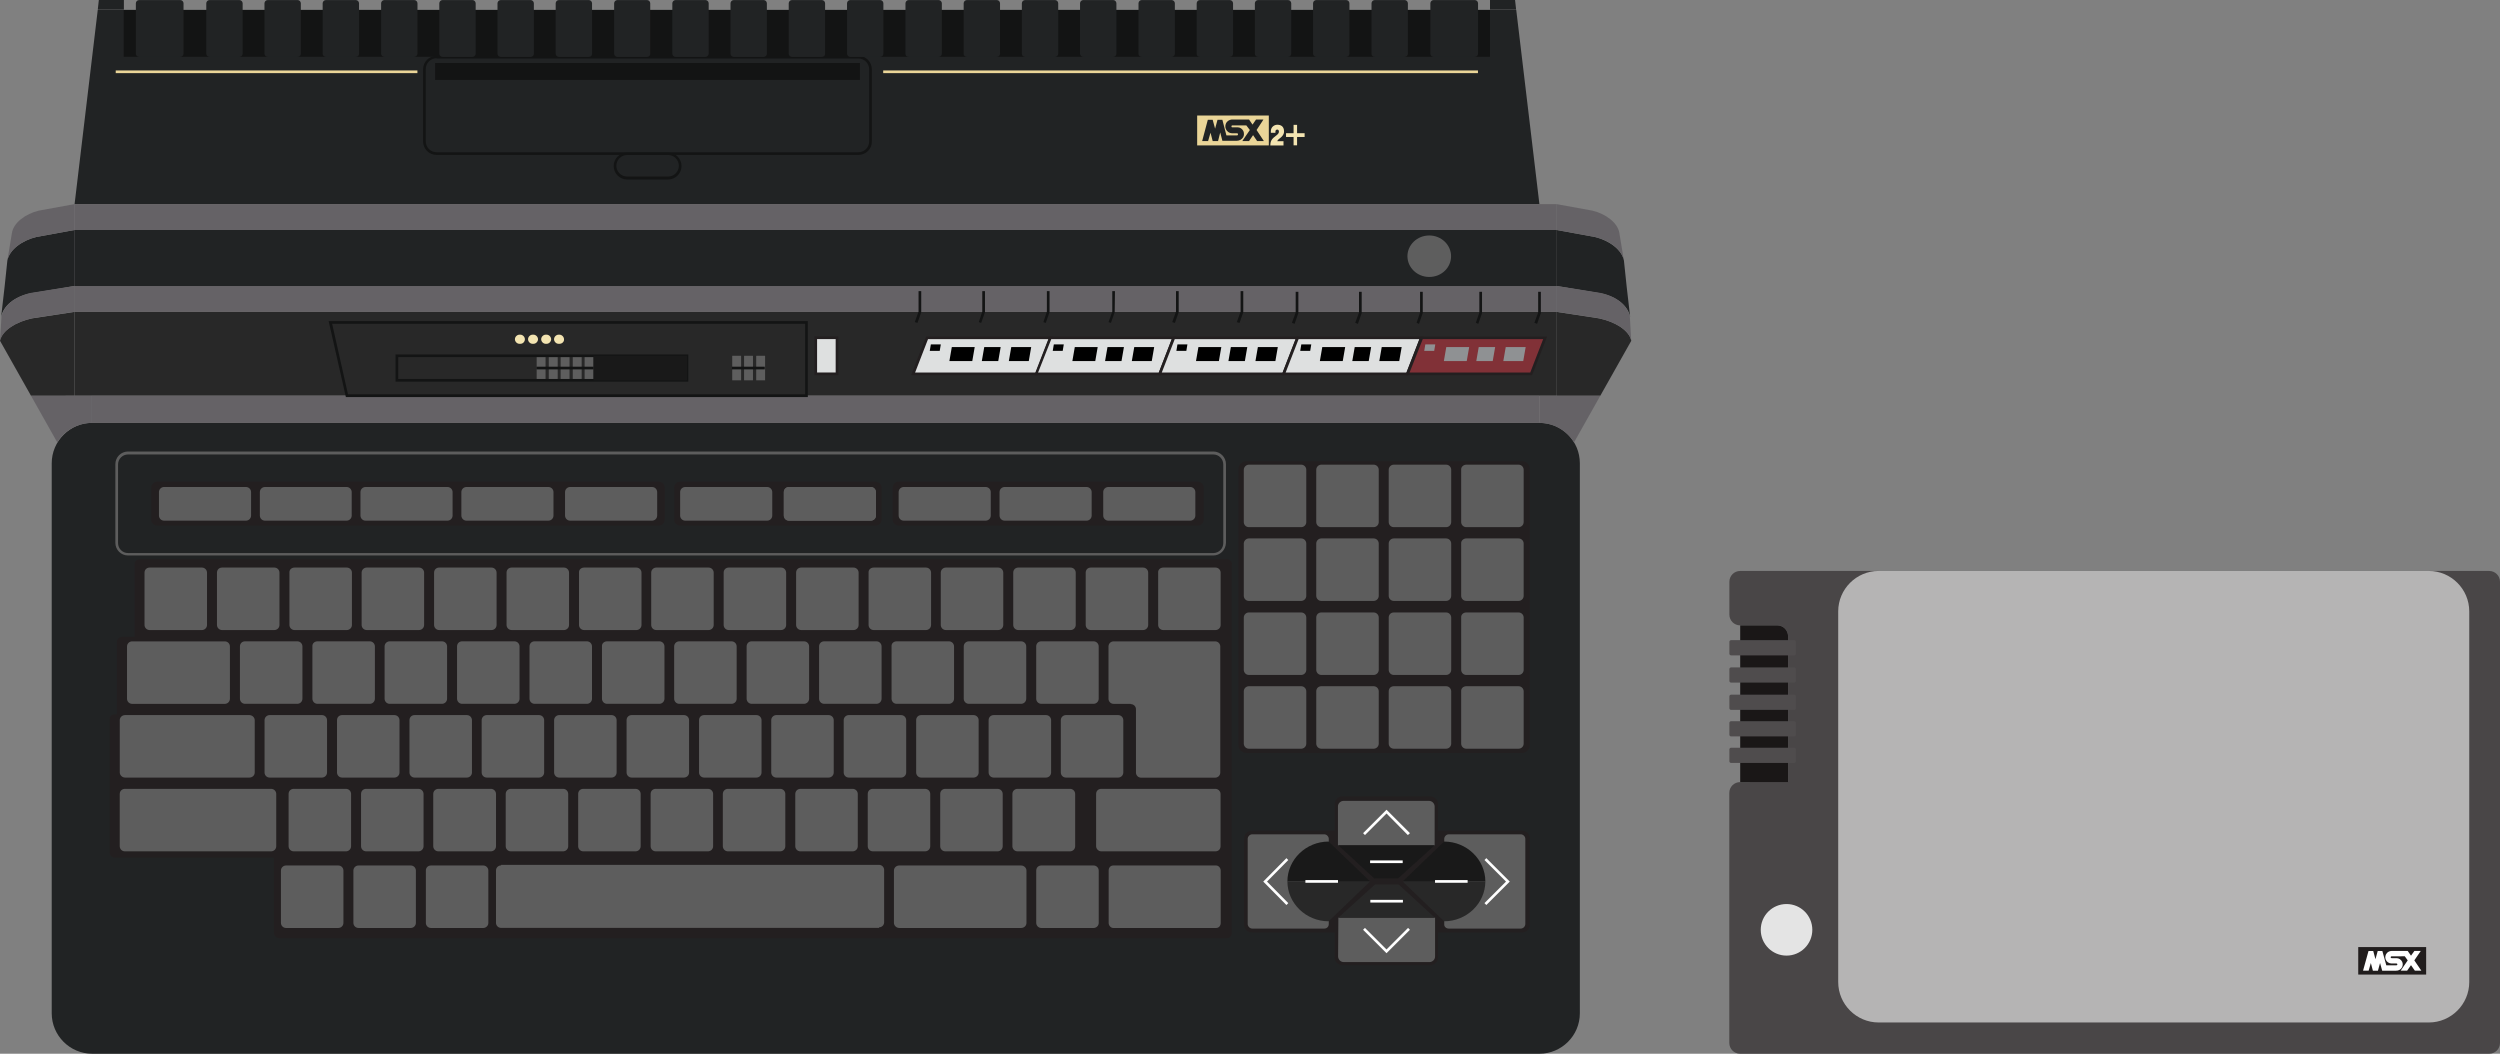<svg xmlns="http://www.w3.org/2000/svg" viewBox="-2 201.9 928.095 391.183">
  <rect x="-2" y="201.9" width="928.095" height="391.183" fill="#808080" stroke="none"/>
  <defs>
    <clipPath id="a">
      <path d="M0 143.379h228.894V0H0v143.379z"/>
    </clipPath>
  </defs>
  <path fill="#282828" d="M575.933 348.783h-550.3v-31.1h550.3v31.1z"/>
  <path fill="#212324" d="M297.587 205.583h263.3l8.6 72.1h-543.8l8.6-72.1h263.3"/>
  <path fill="none" d="M-1.967 201.983h605.5v391.1h-605.5z"/>
  <path fill="#212324" d="M569.5 593.083H32.2c-8.3 0-15-6.8-15-15v-204.2c0-8.3 6.8-15 15-15h537.3c8.3 0 15 6.7 15 15v204.2c0 8.3-6.8 15-15 15"/>
  <path fill="#231f20" d="M323.076 397.017h-72.6c-1.2 0-2.2-1-2.2-2.2v-11.9c0-1.2 1-2.2 2.2-2.2h72.6c1.2 0 2.2 1 2.2 2.2v11.9c0 1.2-1 2.2-2.2 2.2m119.606 0h-111.1c-1.2 0-2.2-1-2.2-2.2v-11.9c0-1.2 1-2.2 2.2-2.2h111.1c1.2 0 2.2 1 2.2 2.2v11.9c0 1.2-1 2.2-2.2 2.2m-200.117 0h-186.2c-1.2 0-2.2-1-2.2-2.2v-11.9c0-1.2 1-2.2 2.2-2.2h186.2c1.2 0 2.2 1 2.2 2.2v11.9c0 1.2-1 2.2-2.2 2.2m212.829 14.473c0-1.1-.9-2-1.9-2h-403.6c-1.1 0-2 .9-1.9 2v26.8h-4.7c-1.1 0-1.9.9-1.9 2v26.8h-.8c-1.1 0-2 .9-1.9 2v49.2c0 1.1.9 2 1.9 2h59.1v27.9c0 1.1.9 2 2 2h351.7c1.1 0 1.9-.9 1.9-2v-136.7zm107.65 69.941h-102.4c-1.6 0-2.9-1.3-2.9-2.9v-102.5c0-1.6 1.3-2.9 2.9-2.9h102.4c1.6 0 2.9 1.3 2.9 2.9v102.4c0 1.6-1.3 3-2.9 3"/>
  <path fill="#5d5d5d" d="M448.427 408.117h-402.9c-2.6 0-4.7-2.1-4.7-4.7v-29.2c0-2.6 2.1-4.7 4.7-4.7h402.9c2.6 0 4.7 2.1 4.7 4.7v29.2c-.1 2.7-2.2 4.7-4.7 4.7zm-402.9-37.5c-2 0-3.7 1.6-3.7 3.7v29.2c0 2 1.6 3.7 3.7 3.7h402.9c2 0 3.7-1.6 3.7-3.7v-29.2c0-2-1.6-3.7-3.7-3.7h-402.9zm43.446 69.367h19.4c1.1 0 1.9.9 1.9 1.9v19.4c0 1.1-.9 1.9-1.9 1.9h-19.4c-1.1 0-1.9-.9-1.9-1.9v-19.4c0-1.1.8-1.9 1.9-1.9m26.9 0h19.4c1.1 0 1.9.9 1.9 1.9v19.4c0 1.1-.9 1.9-1.9 1.9h-19.4c-1.1 0-1.9-.9-1.9-1.9v-19.4c-.1-1.1.8-1.9 1.9-1.9m26.8 0h19.4c1.1 0 1.9.9 1.9 1.9v19.4c0 1.1-.9 1.9-1.9 1.9h-19.4c-1.1 0-1.9-.9-1.9-1.9v-19.4c0-1.1.9-1.9 1.9-1.9m26.9 0h19.4c1.1 0 1.9.9 1.9 1.9v19.4c0 1.1-.9 1.9-1.9 1.9h-19.4c-1.1 0-1.9-.9-1.9-1.9v-19.4c0-1.1.8-1.9 1.9-1.9m26.9 0h19.4c1.1 0 1.9.9 1.9 1.9v19.4c0 1.1-.9 1.9-1.9 1.9h-19.4c-1.1 0-1.9-.9-1.9-1.9v-19.4c0-1.1.8-1.9 1.9-1.9m26.9 0h19.4c1.1 0 1.9.9 1.9 1.9v19.4c0 1.1-.9 1.9-1.9 1.9h-19.4c-1.1 0-1.9-.9-1.9-1.9v-19.4c-.1-1.1.8-1.9 1.9-1.9m26.8 0h19.4c1.1 0 1.9.9 1.9 1.9v19.4c0 1.1-.9 1.9-1.9 1.9h-19.4c-1.1 0-1.9-.9-1.9-1.9v-19.4c0-1.1.9-1.9 1.9-1.9m26.9 0h19.4c1.1 0 1.9.9 1.9 1.9v19.4c0 1.1-.9 1.9-1.9 1.9h-19.4c-1.1 0-1.9-.9-1.9-1.9v-19.4c0-1.1.8-1.9 1.9-1.9m26.9 0h19.4c1.1 0 1.9.9 1.9 1.9v19.4c0 1.1-.9 1.9-1.9 1.9h-19.4c-1.1 0-1.9-.9-1.9-1.9v-19.4c0-1.1.8-1.9 1.9-1.9m26.9 0h19.4c1.1 0 1.9.9 1.9 1.9v19.4c0 1.1-.9 1.9-1.9 1.9h-19.4c-1.1 0-1.9-.9-1.9-1.9v-19.4c-.1-1.1.8-1.9 1.9-1.9m26.8 0h19.4c1.1 0 1.9.9 1.9 1.9v19.4c0 1.1-.9 1.9-1.9 1.9h-19.4c-1.1 0-1.9-.9-1.9-1.9v-19.4c0-1.1.9-1.9 1.9-1.9m26.9 0h19.4c1.1 0 1.9.9 1.9 1.9v19.4c0 1.1-.9 1.9-1.9 1.9h-19.4c-1.1 0-1.9-.9-1.9-1.9v-19.4c0-1.1.8-1.9 1.9-1.9m-286.467 27.383h19.4c1.1 0 1.9.9 1.9 1.9v19.4c0 1.1-.9 1.9-1.9 1.9h-19.4c-1.1 0-1.9-.9-1.9-1.9v-19.4c0-1.1.9-1.9 1.9-1.9m26.9 0h19.4c1.1 0 1.9.9 1.9 1.9v19.4c0 1.1-.9 1.9-1.9 1.9h-19.4c-1.1 0-1.9-.9-1.9-1.9v-19.4c0-1.1.8-1.9 1.9-1.9m26.9 0h19.4c1.1 0 1.9.9 1.9 1.9v19.4c0 1.1-.9 1.9-1.9 1.9h-19.4c-1.1 0-1.9-.9-1.9-1.9v-19.4c0-1.1.8-1.9 1.9-1.9m26.8 0h19.4c1.1 0 1.9.9 1.9 1.9v19.4c0 1.1-.9 1.9-1.9 1.9h-19.4c-1.1 0-1.9-.9-1.9-1.9v-19.4c0-1.1.9-1.9 1.9-1.9m26.9 0h19.4c1.1 0 1.9.9 1.9 1.9v19.4c0 1.1-.9 1.9-1.9 1.9h-19.4c-1.1 0-1.9-.9-1.9-1.9v-19.4c0-1.1.9-1.9 1.9-1.9m26.9 0h19.4c1.1 0 1.9.9 1.9 1.9v19.4c0 1.1-.9 1.9-1.9 1.9h-19.4c-1.1 0-1.9-.9-1.9-1.9v-19.4c0-1.1.8-1.9 1.9-1.9m26.9 0h19.4c1.1 0 1.9.9 1.9 1.9v19.4c0 1.1-.9 1.9-1.9 1.9h-19.4c-1.1 0-1.9-.9-1.9-1.9v-19.4c0-1.1.8-1.9 1.9-1.9m26.8 0h19.4c1.1 0 1.9.9 1.9 1.9v19.4c0 1.1-.9 1.9-1.9 1.9h-19.4c-1.1 0-1.9-.9-1.9-1.9v-19.4c0-1.1.9-1.9 1.9-1.9m26.9 0h19.4c1.1 0 1.9.9 1.9 1.9v19.4c0 1.1-.9 1.9-1.9 1.9h-19.4c-1.1 0-1.9-.9-1.9-1.9v-19.4c0-1.1.9-1.9 1.9-1.9m26.9 0h19.4c1.1 0 1.9.9 1.9 1.9v19.4c0 1.1-.9 1.9-1.9 1.9h-19.4c-1.1 0-1.9-.9-1.9-1.9v-19.4c0-1.1.8-1.9 1.9-1.9m26.9 0h19.4c1.1 0 1.9.9 1.9 1.9v19.4c0 1.1-.9 1.9-1.9 1.9h-19.4c-1.1 0-1.9-.9-1.9-1.9v-19.4c0-1.1.8-1.9 1.9-1.9m26.8 0h19.4c1.1 0 1.9.9 1.9 1.9v19.4c0 1.1-.9 1.9-1.9 1.9h-19.4c-1.1 0-1.9-.9-1.9-1.9v-19.4c0-1.1.9-1.9 1.9-1.9m-286.675 27.383h19.4c1.1 0 1.9.9 1.9 1.9v19.4c0 1.1-.9 1.9-1.9 1.9h-19.4c-1.1 0-1.9-.9-1.9-1.9v-19.4c0-1.1.8-1.9 1.9-1.9m26.9 0h19.4c1.1 0 1.9.9 1.9 1.9v19.4c0 1.1-.9 1.9-1.9 1.9h-19.4c-1.1 0-1.9-.9-1.9-1.9v-19.4c0-1.1.8-1.9 1.9-1.9m26.8 0h19.5c1.1 0 1.9.9 1.9 1.9v19.4c0 1.1-.9 1.9-1.9 1.9h-19.5c-1.1 0-1.9-.9-1.9-1.9v-19.4c0-1.1.9-1.9 1.9-1.9m26.9 0h19.4c1.1 0 1.9.9 1.9 1.9v19.4c0 1.1-.9 1.9-1.9 1.9h-19.4c-1.1 0-1.9-.9-1.9-1.9v-19.4c0-1.1.9-1.9 1.9-1.9m26.9 0h19.4c1.1 0 1.9.9 1.9 1.9v19.4c0 1.1-.9 1.9-1.9 1.9h-19.4c-1.1 0-1.9-.9-1.9-1.9v-19.4c0-1.1.8-1.9 1.9-1.9m26.9 0h19.4c1.1 0 1.9.9 1.9 1.9v19.4c0 1.1-.9 1.9-1.9 1.9h-19.4c-1.1 0-1.9-.9-1.9-1.9v-19.4c0-1.1.8-1.9 1.9-1.9m26.8 0h19.4c1.1 0 1.9.9 1.9 1.9v19.4c0 1.1-.9 1.9-1.9 1.9h-19.4c-1.1 0-1.9-.9-1.9-1.9v-19.4c0-1.1.9-1.9 1.9-1.9m26.9 0h19.4c1.1 0 1.9.9 1.9 1.9v19.4c0 1.1-.9 1.9-1.9 1.9h-19.4c-1.1 0-1.9-.9-1.9-1.9v-19.4c0-1.1.9-1.9 1.9-1.9m26.9 0h19.4c1.1 0 1.9.9 1.9 1.9v19.4c0 1.1-.9 1.9-1.9 1.9h-19.4c-1.1 0-1.9-.9-1.9-1.9v-19.4c0-1.1.8-1.9 1.9-1.9m26.9 0h19.4c1.1 0 1.9.9 1.9 1.9v19.4c0 1.1-.9 1.9-1.9 1.9h-19.4c-1.1 0-1.9-.9-1.9-1.9v-19.4c0-1.1.8-1.9 1.9-1.9m26.8 0h19.5c1.1 0 1.9.9 1.9 1.9v19.4c0 1.1-.9 1.9-1.9 1.9h-19.5c-1.1 0-1.9-.9-1.9-1.9v-19.4c0-1.1.9-1.9 1.9-1.9m73.481 0c1 0 1.9.9 1.9 1.9v19.4c0 1.1-.8 1.9-1.9 1.9h-42.4c-1 0-1.9-.9-1.9-1.9v-19.4c0-1.1.8-1.9 1.9-1.9h42.4zm-368.772-82.15h19.4c1.1 0 1.9.9 1.9 1.9v19.4c0 1.1-.9 1.9-1.9 1.9h-19.4c-1.1 0-1.9-.9-1.9-1.9v-19.4c0-1.1.8-1.9 1.9-1.9m26.9 0h19.4c1.1 0 1.9.9 1.9 1.9v19.4c0 1.1-.9 1.9-1.9 1.9h-19.4c-1.1 0-1.9-.9-1.9-1.9v-19.4c-.1-1.1.8-1.9 1.9-1.9m26.8 0h19.4c1.1 0 1.9.9 1.9 1.9v19.4c0 1.1-.9 1.9-1.9 1.9h-19.4c-1.1 0-1.9-.9-1.9-1.9v-19.4c0-1.1.9-1.9 1.9-1.9m26.9 0h19.4c1.1 0 1.9.9 1.9 1.9v19.4c0 1.1-.9 1.9-1.9 1.9h-19.4c-1.1 0-1.9-.9-1.9-1.9v-19.4c0-1.1.8-1.9 1.9-1.9m26.9 0h19.4c1.1 0 1.9.9 1.9 1.9v19.4c0 1.1-.9 1.9-1.9 1.9h-19.4c-1.1 0-1.9-.9-1.9-1.9v-19.4c0-1.1.8-1.9 1.9-1.9m26.9 0h19.4c1.1 0 1.9.9 1.9 1.9v19.4c0 1.1-.9 1.9-1.9 1.9h-19.4c-1.1 0-1.9-.9-1.9-1.9v-19.4c-.1-1.1.8-1.9 1.9-1.9m26.8 0h19.4c1.1 0 1.9.9 1.9 1.9v19.4c0 1.1-.9 1.9-1.9 1.9h-19.4c-1.1 0-1.9-.9-1.9-1.9v-19.4c0-1.1.9-1.9 1.9-1.9m26.9 0h19.4c1.1 0 1.9.9 1.9 1.9v19.4c0 1.1-.9 1.9-1.9 1.9h-19.4c-1.1 0-1.9-.9-1.9-1.9v-19.4c0-1.1.8-1.9 1.9-1.9m26.9 0h19.4c1.1 0 1.9.9 1.9 1.9v19.4c0 1.1-.9 1.9-1.9 1.9h-19.4c-1.1 0-1.9-.9-1.9-1.9v-19.4c0-1.1.8-1.9 1.9-1.9m26.9 0h19.4c1.1 0 1.9.9 1.9 1.9v19.4c0 1.1-.9 1.9-1.9 1.9h-19.4c-1.1 0-1.9-.9-1.9-1.9v-19.4c-.1-1.1.8-1.9 1.9-1.9m26.8 0h19.4c1.1 0 1.9.9 1.9 1.9v19.4c0 1.1-.9 1.9-1.9 1.9h-19.4c-1.1 0-1.9-.9-1.9-1.9v-19.4c0-1.1.9-1.9 1.9-1.9m26.9 0h19.4c1.1 0 1.9.9 1.9 1.9v19.4c0 1.1-.9 1.9-1.9 1.9h-19.4c-1.1 0-1.9-.9-1.9-1.9v-19.4c0-1.1.8-1.9 1.9-1.9m-322.5 0h19.4c1.1 0 1.9.9 1.9 1.9v19.4c0 1.1-.9 1.9-1.9 1.9h-19.4c-1.1 0-1.9-.9-1.9-1.9v-19.4c0-1.1.8-1.9 1.9-1.9m349.4 0h19.4c1.1 0 1.9.9 1.9 1.9v19.4c0 1.1-.9 1.9-1.9 1.9h-19.4c-1.1 0-1.9-.9-1.9-1.9v-19.4c0-1.1.8-1.9 1.9-1.9m26.9 0h19.4c1.1 0 1.9.9 1.9 1.9v19.4c0 1.1-.9 1.9-1.9 1.9h-19.4c-1.1 0-1.9-.9-1.9-1.9v-19.4c-.1-1.1.8-1.9 1.9-1.9m-339.287 54.767c1.1 0 2 .9 2 1.9v19.4c0 1.1-.9 1.9-2 1.9h-46.1c-1.1 0-2-.9-2-1.9v-19.4c0-1.1.9-1.9 2-1.9h46.1zm13.629 55.833h19.4c1.1 0 1.9.9 1.9 1.9v19.4c0 1.1-.9 1.9-1.9 1.9h-19.4c-1.1 0-1.9-.9-1.9-1.9v-19.4c0-1.1.9-1.9 1.9-1.9m26.9 0h19.4c1.1 0 1.9.9 1.9 1.9v19.4c0 1.1-.9 1.9-1.9 1.9h-19.4c-1.1 0-1.9-.9-1.9-1.9v-19.4c0-1.1.9-1.9 1.9-1.9m26.9 0h19.4c1.1 0 1.9.9 1.9 1.9v19.4c0 1.1-.9 1.9-1.9 1.9h-19.4c-1.1 0-1.9-.9-1.9-1.9v-19.4c0-1.1.8-1.9 1.9-1.9m219.069 0c1.1 0 2 .9 2 1.9v19.4c0 1.1-.9 1.9-2 1.9h-45.2c-1.1 0-2-.9-2-1.9v-19.4c0-1.1.9-1.9 2-1.9h45.2zm7.523 0h19.4c1.1 0 1.9.9 1.9 1.9v19.4c0 1.1-.9 1.9-1.9 1.9h-19.4c-1.1 0-1.9-.9-1.9-1.9v-19.4c0-1.1.8-1.9 1.9-1.9m-285.937-28.45c1.1 0 1.9.9 1.9 1.9v19.4c0 1.1-.9 1.9-1.9 1.9h-54.3c-1.1 0-1.9-.9-1.9-1.9v-19.4c0-1.1.9-1.9 1.9-1.9h54.3zm-17.194-31.551c1.1 0 1.9-.9 1.9-1.9v-19.4c0-1.1-.9-1.9-1.9-1.9h-34.4c-1.1 0-1.9.9-1.9 1.9v19.4c0 1.1.9 1.9 1.9 1.9h34.4zm368.018 60.001c.9 0 1.7.9 1.7 1.9v19.4c0 1.1-.7 1.9-1.7 1.9h-38.2c-.9 0-1.7-.9-1.7-1.9v-19.4c0-1.1.7-1.9 1.7-1.9h38.2zm-265.445-.233h140.3c1.1 0 1.9.9 1.9 1.9v19.4c0 1.1-.9 1.9-1.9 1.9v.2h-140.3c-1.1 0-1.9-.9-1.9-1.9v-19.4c0-1.1.9-1.9 1.9-1.9"/>
  <path fill="#5d5d5d" d="M417.713 463.2h-6.3c-1.1 0-1.9-.9-1.9-1.9v-19.4c0-1.1.9-1.9 1.9-1.9h37.7c1.1 0 1.9.9 1.9 1.9v46.8c0 1.1-.9 1.9-1.9 1.9h-27.5c-1.1 0-1.9-.9-1.9-1.9v-23.5c0-1.1-.9-1.9-1.9-1.9m43.827-61.516h19.4c1.1 0 1.9.9 1.9 1.9v19.4c0 1.1-.9 1.9-1.9 1.9h-19.4c-1.1 0-1.9-.9-1.9-1.9v-19.4c0-1 .9-1.9 1.9-1.9m26.9 0h19.4c1.1 0 1.9.9 1.9 1.9v19.4c0 1.1-.9 1.9-1.9 1.9h-19.4c-1.1 0-1.9-.9-1.9-1.9v-19.4c0-1 .8-1.9 1.9-1.9m26.9 0h19.4c1.1 0 1.9.9 1.9 1.9v19.4c0 1.1-.9 1.9-1.9 1.9h-19.4c-1.1 0-1.9-.9-1.9-1.9v-19.4c0-1 .8-1.9 1.9-1.9m26.9 0h19.4c1.1 0 1.9.9 1.9 1.9v19.4c0 1.1-.9 1.9-1.9 1.9h-19.4c-1.1 0-1.9-.9-1.9-1.9v-19.4c-.1-1 .8-1.9 1.9-1.9m-80.7-27.383h19.4c1.1 0 1.9.9 1.9 1.9v19.4c0 1.1-.9 1.9-1.9 1.9h-19.4c-1.1 0-1.9-.9-1.9-1.9v-19.4c0-1 .9-1.9 1.9-1.9m26.9 0h19.4c1.1 0 1.9.9 1.9 1.9v19.4c0 1.1-.9 1.9-1.9 1.9h-19.4c-1.1 0-1.9-.9-1.9-1.9v-19.4c0-1 .8-1.9 1.9-1.9m26.9 0h19.4c1.1 0 1.9.9 1.9 1.9v19.4c0 1.1-.9 1.9-1.9 1.9h-19.4c-1.1 0-1.9-.9-1.9-1.9v-19.4c0-1 .8-1.9 1.9-1.9m26.9 0h19.4c1.1 0 1.9.9 1.9 1.9v19.4c0 1.1-.9 1.9-1.9 1.9h-19.4c-1.1 0-1.9-.9-1.9-1.9v-19.4c-.1-1 .8-1.9 1.9-1.9m-80.7 82.25h19.4c1.1 0 1.9.9 1.9 1.9v19.4c0 1.1-.9 1.9-1.9 1.9h-19.4c-1.1 0-1.9-.9-1.9-1.9v-19.4c0-1.1.9-1.9 1.9-1.9m26.9 0h19.4c1.1 0 1.9.9 1.9 1.9v19.4c0 1.1-.9 1.9-1.9 1.9h-19.4c-1.1 0-1.9-.9-1.9-1.9v-19.4c0-1.1.8-1.9 1.9-1.9m26.9 0h19.4c1.1 0 1.9.9 1.9 1.9v19.4c0 1.1-.9 1.9-1.9 1.9h-19.4c-1.1 0-1.9-.9-1.9-1.9v-19.4c0-1.1.8-1.9 1.9-1.9m26.9 0h19.4c1.1 0 1.9.9 1.9 1.9v19.4c0 1.1-.9 1.9-1.9 1.9h-19.4c-1.1 0-1.9-.9-1.9-1.9v-19.4c-.1-1.1.8-1.9 1.9-1.9m-80.7-27.383h19.4c1.1 0 1.9.9 1.9 1.9v19.4c0 1.1-.9 1.9-1.9 1.9h-19.4c-1.1 0-1.9-.9-1.9-1.9v-19.4c0-1.1.9-1.9 1.9-1.9m26.9 0h19.4c1.1 0 1.9.9 1.9 1.9v19.4c0 1.1-.9 1.9-1.9 1.9h-19.4c-1.1 0-1.9-.9-1.9-1.9v-19.4c0-1.1.8-1.9 1.9-1.9m26.9 0h19.4c1.1 0 1.9.9 1.9 1.9v19.4c0 1.1-.9 1.9-1.9 1.9h-19.4c-1.1 0-1.9-.9-1.9-1.9v-19.4c0-1.1.8-1.9 1.9-1.9m26.9 0h19.4c1.1 0 1.9.9 1.9 1.9v19.4c0 1.1-.9 1.9-1.9 1.9h-19.4c-1.1 0-1.9-.9-1.9-1.9v-19.4c-.1-1.1.8-1.9 1.9-1.9m-483.436-34.079c-1.1 0-1.9-.9-1.9-1.9v-8.7c0-1.1.9-1.9 1.9-1.9h30.4c1.1 0 1.9.9 1.9 1.9v8.7c0 1.1-.9 1.9-1.9 1.9h-30.4zm37.458 0c-1.1 0-1.9-.9-1.9-1.9v-8.7c0-1.1.9-1.9 1.9-1.9h30.3c1.1 0 1.9.9 1.9 1.9v8.7c0 1.1-.9 1.9-1.9 1.9h-30.3zm37.352 0c-1.1 0-1.9-.9-1.9-1.9v-8.7c0-1.1.9-1.9 1.9-1.9h30.4c1.1 0 1.9.9 1.9 1.9v8.7c0 1.1-.9 1.9-1.9 1.9h-30.4zm37.458 0c-1.1 0-1.9-.9-1.9-1.9v-8.7c0-1.1.9-1.9 1.9-1.9h30.4c1.1 0 1.9.9 1.9 1.9v8.7c0 1.1-.9 1.9-1.9 1.9h-30.4zm38.492 0c-1.1 0-1.9-.9-1.9-1.9v-8.7c0-1.1.9-1.9 1.9-1.9h30.4c1.1 0 1.9.9 1.9 1.9v8.7c0 1.1-.9 1.9-1.9 1.9h-30.4zm42.725 0c-1.1 0-1.9-.9-1.9-1.9v-8.7c0-1.1.9-1.9 1.9-1.9h30.4c1.1 0 1.9.9 1.9 1.9v8.7c0 1.1-.9 1.9-1.9 1.9h-30.4zm38.492 0c-1.1 0-1.9-.9-1.9-1.9v-8.7c0-1.1.9-1.9 1.9-1.9h30.4c1.1 0 1.9.9 1.9 1.9v8.7c0 1.1-.9 1.9-1.9 1.9h-30.4zm42.625 0c-1.1 0-1.9-.9-1.9-1.9v-8.7c0-1.1.9-1.9 1.9-1.9h30.4c1.1 0 1.9.9 1.9 1.9v8.7c0 1.1-.9 1.9-1.9 1.9h-30.4zm37.458 0c-1.1 0-1.9-.9-1.9-1.9v-8.7c0-1.1.9-1.9 1.9-1.9h30.4c1.1 0 1.9.9 1.9 1.9v8.7c0 1.1-.9 1.9-1.9 1.9h-30.4zm38.492 0c-1.1 0-1.9-.9-1.9-1.9v-8.7c0-1.1.9-1.9 1.9-1.9h30.4c1.1 0 1.9.9 1.9 1.9v8.7c0 1.1-.9 1.9-1.9 1.9h-30.4z"/>
  <path fill="#5d5d5d" d="M290.88 395.188c-1.1 0-1.9-.9-1.9-1.9v-8.7c0-1.1.9-1.9 1.9-1.9h30.4c1.1 0 1.9.9 1.9 1.9v8.7c0 1.1-.9 1.9-1.9 1.9h-30.4z"/>
  <path fill="none" stroke="#fff" stroke-miterlimit="10" d="M511.057 536.146h12.3"/>
  <path fill="#231f20" d="M563.044 548.083h-100.3c-1.6 0-2.9-1.3-2.9-2.9v-32c0-1.6 1.3-2.9 2.9-2.9h100.3c1.6 0 2.9 1.3 2.9 2.9v32c0 1.6-1.3 2.9-2.9 2.9"/>
  <path fill="#231f20" d="M528.964 560.233h-32.6c-1.6 0-2.9-1.3-2.9-2.9v-56.9c0-1.6 1.3-2.9 2.9-2.9h32.6c1.6 0 2.9 1.3 2.9 2.9v56.9c0 1.6-1.3 2.9-2.9 2.9"/>
  <path fill="#5d5d5d" d="M489.593 546.627h-26.7c-.9 0-1.7-.8-1.7-1.7v-31.6c0-.9.8-1.7 1.7-1.7h26.7c.9 0 1.7.8 1.7 1.7v31.6c0 1-.7 1.7-1.7 1.7"/>
  <path fill="#fff" d="M476.264 521.176l-7.9 8 7.9 8-.7.7-8.6-8.7 8.6-8.7"/>
  <path fill="#191919" d="M506.633 529.119h-30.7c0-8.1 6.9-14.8 15.3-14.8l15.4 14.8z"/>
  <path fill="#282828" d="M506.633 529.119h-30.7c0 8.1 6.9 14.8 15.3 14.8l15.4-14.8z"/>
  <path fill="#fff" d="M482.613 528.619h12.1v1h-12.1z"/>
  <path fill="#5d5d5d" d="M535.857 546.627h26.7c.9 0 1.7-.8 1.7-1.7v-31.6c0-.9-.8-1.7-1.7-1.7h-26.7c-.9 0-1.7.8-1.7 1.7v31.6c-.1 1 .7 1.7 1.7 1.7"/>
  <path fill="#fff" d="M549.086 521.176l.7-.7 8.7 8.7-8.7 8.7-.7-.7 8-8"/>
  <path fill="#191919" d="M518.717 529.119h30.7c0-8.1-6.9-14.8-15.3-14.8l-15.4 14.8z"/>
  <path fill="#282828" d="M518.717 529.119h30.7c0 8.1-6.9 14.8-15.3 14.8l-15.4-14.8z"/>
  <path fill="#fff" d="M530.738 528.619h12.1v1h-12.1z"/>
  <path fill="#5d5d5d" d="M530.594 515.716h-35.9v-14.4c0-1.2 1-2.1 2.1-2.1h31.7c1.2 0 2.1 1 2.1 2.1v14.4c.1-.1.1 0 0 0"/>
  <path fill="#fff" d="M504.032 511.204l8.7-8.7 8.7 8.7-.8.7-7.9-8-8 8"/>
  <path fill="#191919" d="M530.595 515.716l-13.6 12.3h-8.8l-13.4-12.3h35.8z"/>
  <path fill="#fff" d="M506.633 521.319h12.1v1h-12.1z"/>
  <path fill="#5d5d5d" d="M494.856 542.563h35.9v14.4c0 1.2-1 2.1-2.1 2.1h-31.8c-1.2 0-2.1-1-2.1-2.1l.1-14.4c-.1.1-.1 0 0 0"/>
  <path fill="#fff" d="M512.718 554.375l8-8 .7.7-8.7 8.7-8.7-8.7.7-.7"/>
  <path fill="#282828" d="M494.855 542.563l13.6-12.3h8.8l13.4 12.3h-35.8z"/>
  <path fill="#fff" d="M506.717 535.96h12.1v1h-12.1z"/>
  <path fill="#f3e4b1" d="M479.525 252.75h2.8v-1.4h-2.8v-3.1h-1.3v3.1h-2.8v1.4h2.8v3.1h1.3v-3.1z"/>
  <path fill="#ead598" d="M469.033 255.883h-26.6v-11.1h26.6v11.1z"/>
  <path fill="#212324" d="M466.991 246.364l-2.5 3.8 2.7 4.1h-2.5l-1.5-2.2-1.5 2.2h-2.5c.1-.1 2.8-4.1 2.8-4.1l-1.3-1.7h-4.9c-.2 0-.5-.1-.6.2 0 .1-.1.2 0 .3 0 .1.1.2.2.2h2.1c.9 0 1.7.6 2.1 1.4.3.7.3 1.7-.1 2.3-.5.8-1.4 1.3-2.3 1.3h-5.4l-.8-3.1-.8 3.2h-2l-.8-3.1-.9 3.1h-2.2s2-7.4 2.1-7.9h1.8l.9 3.3.9-3.3h1.8l1.5 5.8h3.6c.2 0 .6.1.7-.3 0-.1 0-.3-.1-.4-.1-.1-.2-.1-.3-.1h-1.9c-.9 0-1.8-.6-2.2-1.6-.4-.9-.2-2 .5-2.7.5-.5 1-.7 1.7-.8h6.4l1.3 1.9 1.3-1.9h2.7z"/>
  <path fill="#f3e4b1" d="M472.186 254.309c.1-.9 2.5-1.5 2.5-3.6 0-2-1.3-2.5-2.5-2.5s-2.4.9-2.4 2.4v.6h1.7v-.4c0-.5.2-.8.7-.8.4 0 .6.3.6.8 0 1.2-2 1.7-2.8 3.2-.4.6-.4 1.9-.4 1.9h4.9v-1.6h-2.3z"/>
  <path fill="#131414" d="M246.014 268.542h-15.2c-2.8 0-5-2.3-5-5 0-2.8 2.3-5 5-5h15.2c2.8 0 5 2.3 5 5s-2.2 5-5 5zm-15.2-9.1c-2.2 0-4 1.8-4 4s1.8 4 4 4h15.2c2.2 0 4-1.8 4-4s-1.8-4-4-4h-15.2zm86.42-27.858h-157.7v-6.3h157.7v6.3z"/>
  <path fill="#131414" d="M316.665 259.417h-156.6c-2.8 0-5-2.3-5-5v-26.8c0-2.8 2.3-5 5-5h156.6c2.8 0 5 2.3 5 5v26.8c.1 2.7-2.2 5-5 5zm-156.6-35.9c-2.2 0-4 1.8-4 4v26.9c0 2.2 1.8 4 4 4h156.6c2.2 0 4-1.8 4-4v-26.8c0-2.2-1.8-4-4-4h-156.6z"/>
  <path fill="#131414" d="M297.633 222.983h-253.7v-17.4h253.6v17.4z"/>
  <path fill="#212324" d="M64.934 223.025h-15.3c-.6 0-1.2-.5-1.2-1.2v-18.7c0-.6.5-1.2 1.2-1.2h15.3c.6 0 1.2.5 1.2 1.2v18.8c-.1.6-.6 1.1-1.2 1.1m21.945 0h-11.1c-.6 0-1.2-.5-1.2-1.2v-18.7c0-.6.5-1.2 1.2-1.2h11.1c.6 0 1.2.5 1.2 1.2v18.8c-.1.6-.6 1.1-1.2 1.1m21.602 0h-11.1c-.6 0-1.2-.5-1.2-1.2v-18.7c0-.6.5-1.2 1.2-1.2h11.1c.6 0 1.2.5 1.2 1.2v18.8c0 .6-.6 1.1-1.2 1.1m21.602 0h-11.1c-.6 0-1.2-.5-1.2-1.2v-18.7c0-.6.5-1.2 1.2-1.2h11.1c.6 0 1.2.5 1.2 1.2v18.8c0 .6-.5 1.1-1.2 1.1m21.602 0h-11c-.6 0-1.2-.5-1.2-1.2v-18.7c0-.6.5-1.2 1.2-1.2h11.1c.6 0 1.2.5 1.2 1.2v18.8c-.1.6-.6 1.1-1.3 1.1m21.702 0h-11.1c-.6 0-1.2-.5-1.2-1.2v-18.7c0-.6.5-1.2 1.2-1.2h11.1c.6 0 1.2.5 1.2 1.2v18.8c-.1.6-.6 1.1-1.2 1.1m21.602 0h-11.1c-.6 0-1.2-.5-1.2-1.2v-18.7c0-.6.5-1.2 1.2-1.2h11.1c.6 0 1.2.5 1.2 1.2v18.8c0 .6-.6 1.1-1.2 1.1m21.602 0h-11.1c-.6 0-1.2-.5-1.2-1.2v-18.7c0-.6.5-1.2 1.2-1.2h11.1c.6 0 1.2.5 1.2 1.2v18.8c0 .6-.5 1.1-1.2 1.1m21.602 0h-11c-.6 0-1.2-.5-1.2-1.2v-18.7c0-.6.5-1.2 1.2-1.2h11c.6 0 1.2.5 1.2 1.2v18.8c0 .6-.5 1.1-1.2 1.1m21.702 0h-11.1c-.6 0-1.2-.5-1.2-1.2v-18.7c0-.6.5-1.2 1.2-1.2h11.1c.6 0 1.2.5 1.2 1.2v18.8c-.1.6-.6 1.1-1.2 1.1m21.602 0h-11.1c-.6 0-1.2-.5-1.2-1.2v-18.7c0-.6.5-1.2 1.2-1.2h11.1c.6 0 1.2.5 1.2 1.2v18.8c0 .6-.6 1.1-1.2 1.1"/>
  <path fill="#131414" d="M297.533 222.983h253.6v-17.4h-253.6v17.4z"/>
  <path fill="#212324" d="M530.204 223.025h15.3c.6 0 1.2-.5 1.2-1.2v-18.7c0-.6-.5-1.2-1.2-1.2h-15.3c-.6 0-1.2.5-1.2 1.2v18.8c.1.6.6 1.1 1.2 1.1m-21.845 0h11.1c.6 0 1.2-.5 1.2-1.2v-18.7c0-.6-.5-1.2-1.2-1.2h-11.1c-.6 0-1.2.5-1.2 1.2v18.8c0 .6.5 1.1 1.2 1.1m-21.702 0h11.1c.6 0 1.2-.5 1.2-1.2v-18.7c0-.6-.5-1.2-1.2-1.2h-11.1c-.6 0-1.2.5-1.2 1.2v18.8c.1.6.6 1.1 1.2 1.1m-21.602 0h11.1c.6 0 1.2-.5 1.2-1.2v-18.7c0-.6-.5-1.2-1.2-1.2h-11.1c-.6 0-1.2.5-1.2 1.2v18.8c0 .6.6 1.1 1.2 1.1m-21.602 0h11.1c.6 0 1.2-.5 1.2-1.2v-18.7c0-.6-.5-1.2-1.2-1.2h-11.1c-.6 0-1.2.5-1.2 1.2v18.8c0 .6.5 1.1 1.2 1.1m-21.602 0h11.1c.6 0 1.2-.5 1.2-1.2v-18.7c0-.6-.5-1.2-1.2-1.2h-11.1c-.6 0-1.2.5-1.2 1.2v18.8c0 .6.5 1.1 1.2 1.1m-21.702 0h11.1c.6 0 1.2-.5 1.2-1.2v-18.7c0-.6-.5-1.2-1.2-1.2h-11.1c-.6 0-1.2.5-1.2 1.2v18.8c.1.6.6 1.1 1.2 1.1m-21.602 0h11.1c.6 0 1.2-.5 1.2-1.2v-18.7c0-.6-.5-1.2-1.2-1.2h-11.1c-.6 0-1.2.5-1.2 1.2v18.8c0 .6.6 1.1 1.2 1.1m-21.602 0h11.1c.6 0 1.2-.5 1.2-1.2v-18.7c0-.6-.5-1.2-1.2-1.2h-11.1c-.6 0-1.2.5-1.2 1.2v18.8c0 .6.5 1.1 1.2 1.1m-21.602 0h11.1c.6 0 1.2-.5 1.2-1.2v-18.7c0-.6-.5-1.2-1.2-1.2h-11.1c-.6 0-1.2.5-1.2 1.2v18.8c0 .6.5 1.1 1.2 1.1m-21.702 0h11.1c.6 0 1.2-.5 1.2-1.2v-18.7c0-.6-.5-1.2-1.2-1.2h-11.1c-.6 0-1.2.5-1.2 1.2v18.8c.1.6.6 1.1 1.2 1.1m-10.543 0h-11.1c-.6 0-1.2-.5-1.2-1.2v-18.7c0-.6.5-1.2 1.2-1.2h11.1c.6 0 1.2.5 1.2 1.2v18.8c0 .6-.5 1.1-1.2 1.1"/>
  <path fill="#ead598" d="M40.961 228.05h112v1h-112zm284.915 0h220.8v1h-220.8z"/>
  <path fill="#212324" d="M43.994 201.9h-9.3l-.2 1.8-.2 1.8h9.7v-3.6zm507.151 0h9.3l.2 1.8.2 1.8h-9.7v-3.6z"/>
  <path fill="#656266" d="M575.933 277.683h-550.3v40h550.3v-40z"/>
  <path fill="#212324" d="M575.933 308.083h-550.3v-20.8h550.3v20.8z"/>
  <path fill="#282828" d="M9.5 348.8l-11.5-20.4c.7-3.8 6-7.1 11.9-8.3l15.7-2.4v31.1H9.5z"/>
  <path fill="#212324" d="M25.617 308.083v-20.8l-14.2 2.6c-5.3 1.3-10 4.8-10.7 8.8v.1l-1 9.5-1.3 11.3c.8-4.1 4.8-7.5 10.9-8.8l16.3-2.7z"/>
  <path fill="#656266" d="M.727 298.689l1.7-10.3c.6-3.8 5-7.1 10-8.3l13.2-2.4v9.6l-14.2 2.6c-5.3 1.3-10 4.8-10.7 8.8m-2.694 29.748l.5-8.9c.8-4.1 4.8-7.5 10.9-8.9l16.3-2.6v9.6l-15.7 2.4c-6 1.3-11.3 4.6-12 8.4l.2.4"/>
  <path fill="#5e5e5e" d="M536.694 297.017c0 4.3-3.6 7.7-8.1 7.7s-8.1-3.5-8.1-7.7 3.6-7.7 8.1-7.7 8.1 3.5 8.1 7.7"/>
  <path fill="#131414" d="M339 309.983h1v7.8l-1.4 4-1-.3 1.4-3.9"/>
  <path fill="#dee0e0" d="M382.917 340.7h-45.9l5.2-13.4h45.9l-5.2 13.4z"/>
  <path fill="#231f20" d="M383.217 341.2h-47l5.6-14.4h47l-5.6 14.4zm-45.5-1h44.8l4.8-12.4h-44.8l-4.8 12.4z"/>
  <path d="M358.947 335.95h-8.5l.9-5.2h8.5l-.9 5.2zm9.64 0h-6.1l.9-5.2h6.1l-.9 5.2zm11.331 0h-7.4l.9-5.2h7.4l-.9 5.2zm-33.054-3.806h-3.7l.4-2.4h3.7l-.4 2.4z"/>
  <path fill="#dee0e0" d="M428.572 340.7h-45.9l5.2-13.4h45.9l-5.2 13.4z"/>
  <path fill="#231f20" d="M428.972 341.2h-47l5.6-14.4h47l-5.6 14.4zm-45.6-1h44.8l4.8-12.4h-44.7l-4.9 12.4z"/>
  <path d="M404.601 335.95h-8.5l.9-5.2h8.5l-.9 5.2zm9.74 0h-6.1l.9-5.2h6.1l-.9 5.2zm11.231 0h-7.4l.9-5.2h7.4l-.9 5.2zm-33.054-3.806h-3.7l.4-2.4h3.7l-.4 2.4z"/>
  <path fill="#dee0e0" d="M474.467 340.7h-45.9l5.2-13.4h45.9l-5.2 13.4z"/>
  <path fill="none" stroke="#231f20" stroke-miterlimit="10" d="M474.467 340.7h-45.9l5.2-13.4h45.9l-5.2 13.4z"/>
  <path d="M450.497 335.95h-8.5l.9-5.2h8.5l-.9 5.2zm9.64 0h-6.1l.9-5.2h6.1l-.9 5.2zm11.331 0h-7.4l.9-5.2h7.4l-.9 5.2zm-33.054-3.806h-3.7l.4-2.4h3.7l-.4 2.4z"/>
  <path fill="#dee0e0" d="M520.448 340.7h-45.9l5.2-13.4h45.9l-5.2 13.4z"/>
  <path fill="none" stroke="#231f20" stroke-miterlimit="10" d="M520.448 340.7h-45.9l5.2-13.4h45.9l-5.2 13.4z"/>
  <path d="M496.478 335.95h-8.5l.9-5.2h8.5l-.9 5.2zm9.64 0h-6.1l.9-5.2h6.1l-.9 5.2zm11.331 0h-7.4l.9-5.2h7.4l-.9 5.2zm-33.054-3.806h-3.7l.4-2.4h3.7l-.4 2.4z"/>
  <path fill="#813137" d="M566.484 340.7h-45.9l5.2-13.4h45.9l-5.2 13.4z"/>
  <path fill="#231f20" d="M566.784 341.2h-47l5.6-14.4h47l-5.6 14.4zm-45.5-1h44.8l4.8-12.4h-44.7l-4.9 12.4z"/>
  <path fill="#8f9193" d="M542.514 335.95h-8.5l.9-5.2h8.5l-.9 5.2zm9.64 0h-6.1l.9-5.2h6.1l-.9 5.2zm11.331 0h-7.4l.9-5.2h7.4l-.9 5.2zm-33.054-3.806h-3.7l.4-2.4h3.7l-.4 2.4z"/>
  <path fill="#dee0e0" stroke="#231f20" stroke-miterlimit="10" d="M308.733 340.683h-7.9v-13.4h7.9v13.4z"/>
  <path fill="#656266" d="M9.5 348.8h22.6v10.1c-5.4 0-10.2 2.9-12.9 7.3h.1l-9.8-17.4"/>
  <path fill="#656266" d="M569.533 358.883h-537.5v-10.1h537.4v10.1h.1z"/>
  <path fill="#131414" d="M297.899 349.3h-171.5l-6.4-28.2h177.9v28.2zm-170.7-1h169.7v-26.2h-175.6l5.9 26.2z"/>
  <path fill="#5e5e5e" d="M200.533 343.083h-3.3v-9.1h3.3v9.1zm4.5 0h-3.3v-9.1h3.3v9.1zm4.4 0h-3.3v-9.1h3.3v9.1zm4.5 0h-3.3v-9.1h3.3v9.1zm4.4 0h-3.3v-9.1h3.3v9.1z"/>
  <path fill="none" stroke="#131414" stroke-miterlimit="10" d="M197.167 338.529h21.2"/>
  <path fill="#5e5e5e" d="M273.133 343.083h-3.3v-9.1h3.3v9.1zm4.4 0h-3.3v-9.1h3.3v9.1zm4.5 0h-3.3v-9.1h3.3v9.1z"/>
  <path fill="none" stroke="#131414" stroke-miterlimit="10" d="M269.708 338.529h12.2"/>
  <path fill="#131414" d="M253.533 343.583h-108.7v-10.1h108.7v10.1zm-107.7-1h106.7v-8.1h-106.7v8.1z"/>
  <path fill="#f3e4b1" d="M191.156 329.541h-.3c-.9 0-1.7-.8-1.7-1.7 0-.9.8-1.7 1.7-1.7h.3c.9 0 1.7.8 1.7 1.7 0 .9-.7 1.7-1.7 1.7m4.875 0h-.3c-.9 0-1.7-.8-1.7-1.7 0-.9.8-1.7 1.7-1.7h.3c.9 0 1.7.8 1.7 1.7 0 .9-.8 1.7-1.7 1.7m4.875 0h-.3c-.9 0-1.7-.8-1.7-1.7 0-.9.8-1.7 1.7-1.7h.3c.9 0 1.7.8 1.7 1.7 0 .9-.8 1.7-1.7 1.7m4.775 0h-.3c-.9 0-1.7-.8-1.7-1.7 0-.9.8-1.7 1.7-1.7h.3c.9 0 1.7.8 1.7 1.7.1.9-.7 1.7-1.7 1.7"/>
  <path fill="#282828" d="M592.095 348.81l11.5-20.4c-.7-3.8-6-7.1-11.9-8.3l-15.7-2.4v31.1h16.1z"/>
  <path fill="#212324" d="M575.978 308.094v-20.8l14.2 2.6c5.3 1.3 10 4.8 10.7 8.8v.1l1 9.5 1.3 11.3c-.8-4.1-4.8-7.5-10.9-8.8l-16.3-2.7z"/>
  <path fill="#656266" d="M600.868 298.699l-1.7-10.3c-.6-3.8-5-7.1-10-8.3l-13.2-2.4v9.6l14.2 2.6c5.3 1.2 10 4.7 10.7 8.8m2.694 29.648l-.5-8.9c-.8-4.1-4.8-7.5-10.9-8.8l-16.3-2.6v9.6l15.7 2.4c6 1.3 11.3 4.5 12 8.3l-.2.4m-11.267 20.063h-22.6v10.1c5.4 0 10.2 2.9 12.9 7.3h-.1l9.8-17.4"/>
  <path fill="#191919" d="M253.033 343.083h-34.7v-9.1h34.7v9.1z"/>
  <path fill="#131414" d="M362.659 309.983h1v7.8l-1.4 4-.9-.3 1.3-3.9m23.978-7.6h1v7.8l-1.4 4-.9-.3 1.3-3.9m24.28-7.6h1l-.1 7.8-1.4 4-.9-.3 1.4-3.9m23.66-7.6h1v7.8l-1.4 4-1-.3 1.4-3.9m23.978-7.6h1v7.8l-1.4 4-1-.3 1.4-3.9m20.448-7.35h1v7.9l-1.4 4-1-.4 1.4-3.8m23.508-7.7h1v7.9l-1.4 4-1-.4 1.4-3.8m22.667-7.7h1v7.9l-1.4 4-.9-.4 1.3-3.8m22.008-7.7h1v7.9l-1.4 4-.9-.4 1.3-3.8m21.836-7.7h1v7.9l-1.4 4-1-.4 1.4-3.8"/>
  <g clip-path="url(#a)" transform="matrix(1.25,0,0,-1.25,639.978,593.084)">
    <path fill="#494647" d="M228.894 140.164c0 1.78-1.432 3.214-3.213 3.214H3.239c-1.78 0-3.214-1.432-3.214-3.214v-9.738c0-1.78 1.433-3.214 3.214-3.214h11.003c1.781 0 3.213-1.434 3.213-3.214v-43.327H3.214c-1.78 0-3.214-1.432-3.214-3.213V3.214h.001c0-1.781 1.432-3.214 3.213-3.214h222.466c1.781 0 3.214 1.432 3.214 3.213v136.951"/>
    <path fill="#b5b4b4" d="M207.762 9.282H44.349c-6.6 0-12 5.4-12 12v110.097c0 6.6 5.4 12 12 12h163.413c6.6 0 12-5.4 12-12V21.282c0-6.6-5.4-12-12-12"/>
    <path fill="#211d1d" d="M206.96 23.508h-20.169v8.168h20.169v-8.168z"/>
    <path fill="#fff" d="M205.365 30.526l-1.917-2.801 2.085-3.06h-1.926l-1.146 1.638-1.155-1.642h-1.913c.052.108 2.094 3.064 2.094 3.064l-.871 1.211-3.693-.004c-.172-.013-.383.039-.47-.155-.03-.064-.043-.159-.008-.224.03-.073.099-.142.176-.163l.116-.009h1.478c.685-.017 1.319-.444 1.616-1.06.263-.517.224-1.224-.069-1.715-.37-.625-1.03-.974-1.745-.948h-4.111s-.629 2.271-.634 2.275l-.634-2.275-1.499-0-.603 2.284-.659-2.279h-1.659s1.525 5.49 1.624 5.852h1.401l.659-2.448.672 2.448 1.375 0 1.176-4.262h2.741c.189.009.452-.043.53.19.03.104.005.211-.069.285-.069.06-.155.078-.246.078l-1.474 0c-.698.021-1.392.478-1.65 1.15-.28.673-.116 1.479.396 1.999.362.363.793.544 1.297.565l4.835.004.974-1.404 1.008 1.409 1.896-0z"/>
    <path fill="#e4e4e4" d="M24.66 36.799c0-4.23-3.429-7.659-7.659-7.659s-7.659 3.429-7.659 7.659 3.429 7.659 7.659 7.659 7.659-3.429 7.659-7.659"/>
    <path fill="#1a1717" d="M3.238 80.671v46.541h11.003c1.781 0 3.213-1.434 3.213-3.214v-43.327h-14.24"/>
    <path fill="#4f4c4d" d="M19.262 118.309H.542c-.284 0-.517.232-.517.517v3.489c0 .284.233.516.517.516h18.72c.284 0 .517-.232.517-.516v-3.489c0-.285-.233-.517-.517-.517m0-8.097H.542c-.284 0-.517.232-.517.517v3.489c0 .284.233.516.517.516h18.72c.284 0 .517-.232.517-.516v-3.489c0-.285-.233-.517-.517-.517m0-8.097H.542c-.284 0-.517.232-.517.517v3.489c0 .284.233.516.517.516h18.72c.284 0 .517-.232.517-.516v-3.489c0-.285-.233-.517-.517-.517m0-7.878H.542c-.284 0-.517.232-.517.517v3.489c0 .284.233.516.517.516h18.72c.284 0 .517-.232.517-.516v-3.489c0-.285-.233-.517-.517-.517m0-7.878H.542c-.284 0-.517.233-.517.517v3.489c0 .284.233.516.517.516h18.72c.284 0 .517-.232.517-.516v-3.489c0-.284-.233-.517-.517-.517"/>
  </g>
</svg>
